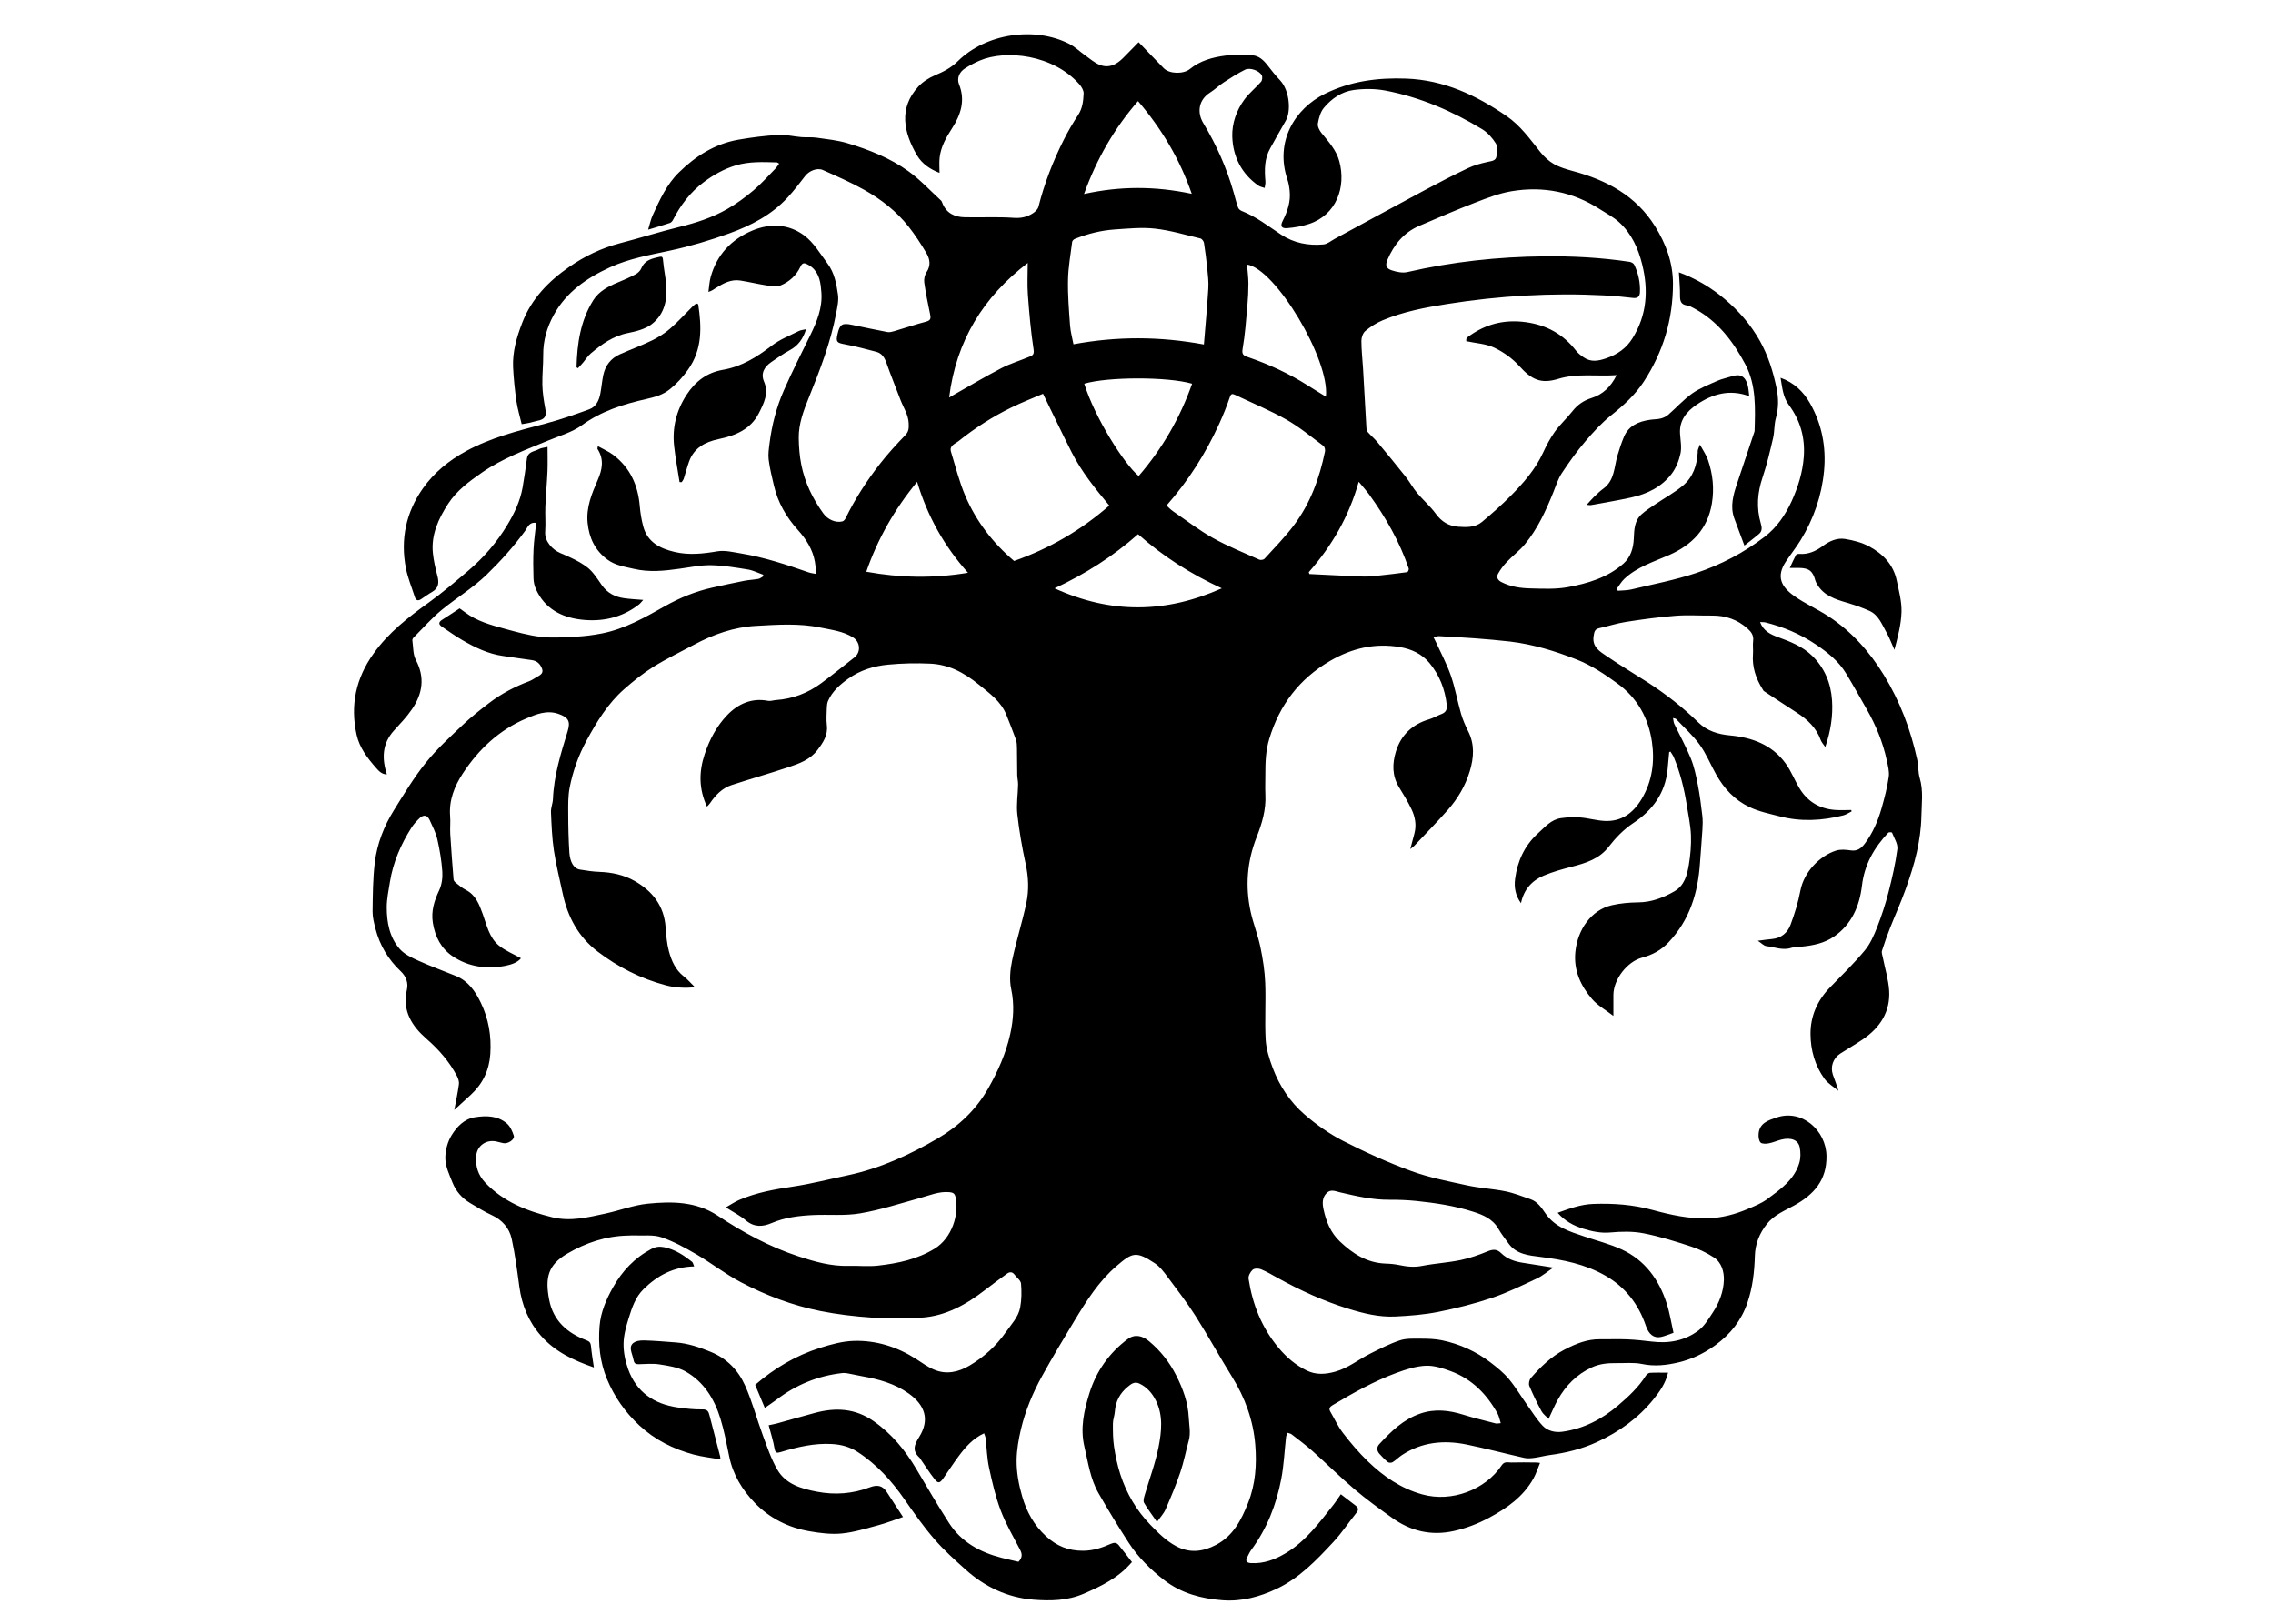 <?xml version="1.0" encoding="UTF-8"?>
<svg id="Layer_1" data-name="Layer 1" xmlns="http://www.w3.org/2000/svg" viewBox="0 0 504 360">
  <defs>
    <style>
      .cls-1 {
        stroke-width: 0px;
        filter: invert(1)
      }
    </style>
  </defs>
  <path class="cls-1" d="m250.94,346.37c-2.94,3.45-6.7,5.26-10.61,6.96-3.66,1.58-7.44,1.63-11.2,1.33-5.72-.46-10.76-2.84-15.03-6.68-2.4-2.15-4.83-4.32-6.93-6.76-2.39-2.76-4.51-5.77-6.6-8.78-2.88-4.14-6.19-7.81-10.45-10.56-1.72-1.11-3.61-1.62-5.69-1.73-3.9-.22-7.61.67-11.28,1.77-.89.27-1.24.26-1.42-.81-.27-1.66-.81-3.27-1.29-5.12.56-.12,1.22-.24,1.88-.41,2.8-.77,5.59-1.58,8.39-2.33,4.58-1.23,8.9-1.02,12.98,1.82,4.06,2.82,7.06,6.5,9.54,10.7,2.34,3.97,4.68,7.94,7.16,11.82,2.74,4.29,6.91,6.56,11.72,7.79,1.28.33,2.58.61,3.73.88.96-1.01.8-1.81.32-2.73-1.48-2.85-3.13-5.65-4.26-8.64-1.16-3.06-1.9-6.29-2.59-9.5-.46-2.14-.51-4.37-.77-6.56-.04-.34-.2-.66-.33-1.05-2.45,1.13-4.11,3.02-5.63,5.06-1.2,1.61-2.28,3.3-3.44,4.95-.74,1.05-1.13,1.14-1.91.15-1.14-1.45-2.13-3.02-3.18-4.54-.05-.07-.07-.15-.13-.2-1.66-1.5-1.25-2.79-.12-4.58,2.43-3.86,1.29-7.09-2.27-9.64-3.11-2.23-6.71-3.2-10.41-3.86-1.04-.19-2.07-.43-3.11-.62-.43-.08-.88-.12-1.3-.07-5.4.62-10.24,2.61-14.55,5.91-.83.64-1.72,1.2-2.58,1.8-.74-1.77-1.44-3.43-2.14-5.1,4.26-3.68,9.01-6.5,14.35-8.19,2.45-.78,5.03-1.49,7.58-1.56,4.93-.13,9.54,1.31,13.73,3.99,1.31.84,2.58,1.78,4,2.38,2.75,1.17,5.45.55,7.91-.91,3.18-1.89,5.86-4.31,8.02-7.39,1.23-1.75,2.77-3.33,3.18-5.45.33-1.73.34-3.57.19-5.33-.06-.69-.94-1.31-1.43-1.97-.48-.64-1.06-.67-1.65-.24-1.66,1.2-3.32,2.41-4.94,3.67-4.14,3.2-8.63,5.71-13.95,6.09-3.67.26-7.39.25-11.06,0-3.84-.25-7.7-.71-11.47-1.46-6.23-1.24-12.16-3.5-17.76-6.46-3.36-1.78-6.4-4.16-9.69-6.09-2.5-1.46-5.09-2.89-7.81-3.81-1.82-.61-3.95-.31-5.95-.4-.48-.02-.96.02-1.44.03-4.87.09-9.36,1.59-13.5,4.02-4.26,2.5-4.93,5.32-3.98,10.25.9,4.62,4.01,7.36,8.25,8.94.73.27.96.61,1.02,1.35.14,1.55.41,3.09.64,4.68-4.46-1.55-8.6-3.44-11.77-7.06-2.75-3.14-4.2-6.76-4.76-10.84-.48-3.54-.93-7.09-1.69-10.58-.53-2.44-2.11-4.24-4.48-5.32-1.64-.75-3.18-1.73-4.74-2.65-1.82-1.08-3.16-2.64-3.93-4.58-.68-1.7-1.53-3.49-1.57-5.26-.04-1.76.49-3.76,1.42-5.25,1.14-1.83,2.75-3.56,5.14-3.94,2.52-.4,5.05-.36,7.09,1.39.75.64,1.21,1.73,1.53,2.7.27.84-1.33,1.89-2.36,1.65-.5-.11-.99-.25-1.49-.36-2.2-.51-4.28.9-4.48,3.13-.21,2.3.37,4.3,2.06,6.06,4.08,4.25,9.25,6.25,14.8,7.61,4.03.99,7.91.02,11.79-.82,3.14-.67,6.21-1.87,9.37-2.19,5.34-.53,10.7-.53,15.5,2.64,5.62,3.72,11.51,6.93,17.94,9.04,3.59,1.18,7.23,2.22,11.08,2.11,2.2-.07,4.42.19,6.59-.06,4.38-.5,8.67-1.39,12.53-3.76,3.83-2.35,5.48-7.6,4.62-11.47-.18-.79-.58-.97-1.31-1.05-2.33-.23-4.4.7-6.56,1.29-4.42,1.22-8.8,2.65-13.3,3.41-3.38.58-6.91.21-10.37.37-3.15.15-6.28.52-9.21,1.77-2.05.87-3.91.96-5.76-.6-1.25-1.05-2.75-1.8-4.42-2.87,1.1-.62,1.99-1.23,2.96-1.65,3.82-1.65,7.85-2.36,11.95-2.97,4.06-.61,8.06-1.64,12.09-2.49,7.2-1.52,13.83-4.57,20.1-8.25,4.51-2.65,8.35-6.24,11.04-10.95,2.18-3.82,3.96-7.8,4.91-12.04.73-3.27.96-6.62.23-10.05-.43-1.99-.23-4.24.19-6.27.9-4.32,2.27-8.54,3.18-12.86.59-2.82.47-5.71-.16-8.6-.79-3.64-1.44-7.33-1.85-11.03-.24-2.16.13-4.39.17-6.58.01-.7-.17-1.41-.19-2.11-.04-1.97-.02-3.94-.06-5.9-.01-.66-.02-1.37-.24-1.98-.65-1.84-1.39-3.65-2.11-5.47-1.19-3.01-3.77-4.8-6.13-6.73-1.6-1.3-3.37-2.49-5.24-3.32-1.69-.75-3.61-1.21-5.45-1.3-3.13-.15-6.3-.08-9.42.22-3.14.3-6.16,1.22-8.79,3.09-1.85,1.31-3.55,2.79-4.5,4.92-.22.48-.27,1.06-.29,1.6-.04,1.28-.14,2.57.01,3.83.27,2.23-.85,3.86-2.08,5.48-1.61,2.13-3.99,3-6.37,3.79-4.2,1.4-8.46,2.61-12.66,3.98-2.1.69-3.58,2.23-4.8,4.03-.18.26-.42.48-.68.76-1.81-3.91-1.81-7.71-.5-11.65,1.08-3.24,2.66-6.21,4.97-8.62,2.38-2.49,5.42-3.9,9.08-3.19.55.11,1.16-.13,1.75-.17,3.71-.26,7.05-1.53,10.02-3.72,2.51-1.84,4.92-3.82,7.38-5.73,1.49-1.16,1.31-3.44-.32-4.45-2.2-1.37-4.72-1.65-7.16-2.16-4.77-1-9.63-.65-14.41-.38-4.82.27-9.43,1.89-13.73,4.2-3.01,1.61-6.1,3.09-8.99,4.89-2.3,1.44-4.44,3.17-6.48,4.96-3.6,3.17-6.06,7.23-8.32,11.39-1.77,3.26-3.02,6.75-3.73,10.38-.37,1.89-.33,3.87-.32,5.82,0,2.86.07,5.73.25,8.59.13,1.97.88,3.56,2.34,3.8,1.44.24,2.89.46,4.34.51,2.76.1,5.42.67,7.8,2.02,3.95,2.25,6.52,5.5,6.86,10.24.13,1.8.28,3.63.74,5.36.57,2.1,1.45,4.11,3.28,5.54.86.67,1.58,1.52,2.52,2.44-2.32.18-4.39.1-6.48-.45-5.55-1.47-10.57-4.01-15.11-7.47-4.27-3.24-6.66-7.67-7.76-12.85-.67-3.18-1.48-6.35-1.96-9.56-.42-2.81-.53-5.68-.65-8.52-.04-.96.4-1.93.44-2.9.21-5.22,1.76-10.14,3.27-15.07.67-2.19.12-3.05-2.04-3.81-2.58-.9-4.9.06-7.14,1.01-5.99,2.53-10.56,6.82-14.09,12.21-1.86,2.85-3.08,5.93-2.8,9.46.11,1.31-.05,2.64.03,3.96.2,3.36.46,6.71.73,10.06.02.26.26.56.48.73.71.56,1.41,1.18,2.21,1.58,2.24,1.14,3.01,3.24,3.79,5.4.89,2.47,1.44,5.21,3.57,6.95,1.42,1.16,3.21,1.87,4.9,2.82-.75.95-2.14,1.41-3.44,1.67-4.14.8-8.18.26-11.71-2.11-2.55-1.71-3.9-4.32-4.39-7.4-.42-2.63.31-4.91,1.41-7.24.57-1.22.78-2.76.69-4.12-.17-2.42-.57-4.84-1.11-7.2-.34-1.47-1.07-2.86-1.7-4.25-.51-1.11-1.34-1.26-2.25-.39-.65.63-1.29,1.31-1.77,2.07-2.36,3.72-4.09,7.7-4.79,12.08-.3,1.86-.7,3.74-.7,5.61,0,3.35.62,6.67,2.9,9.25,1.04,1.17,2.66,1.92,4.15,2.59,2.72,1.23,5.53,2.24,8.29,3.37,2.73,1.12,4.27,3.36,5.5,5.89,1.75,3.61,2.39,7.42,2.12,11.42-.24,3.57-1.66,6.54-4.26,8.97-1.19,1.11-2.41,2.2-3.72,3.41.39-2.08.78-3.87,1.02-5.69.08-.58-.15-1.28-.43-1.82-1.7-3.21-4.01-5.86-6.78-8.27-3.16-2.76-5.41-6.17-4.33-10.83.36-1.53-.16-2.99-1.35-4.11-2.77-2.61-4.65-5.75-5.6-9.42-.32-1.25-.66-2.55-.65-3.82.05-3.65.06-7.33.5-10.94.51-4.12,2.02-8,4.22-11.53,2.24-3.61,4.45-7.27,7.1-10.57,2.43-3.03,5.35-5.68,8.17-8.36,1.83-1.74,3.83-3.31,5.83-4.84,2.7-2.07,5.7-3.64,8.89-4.84.58-.22,1.11-.59,1.65-.91.71-.41,1.6-.79,1.22-1.84-.38-1.05-1.1-1.79-2.32-1.94-2.11-.27-4.2-.62-6.3-.91-3.3-.45-6.23-1.87-9.05-3.51-1.56-.91-3.04-1.96-4.54-2.98-.81-.55-.74-1.04.11-1.57,1.23-.77,2.44-1.59,3.81-2.49.31.22.79.55,1.25.9,2.58,1.93,5.62,2.76,8.64,3.59,2.68.73,5.39,1.5,8.14,1.82,2.55.29,5.17.09,7.75-.04,1.92-.1,3.85-.34,5.74-.71,5.13-1,9.59-3.56,14.08-6.09,3.26-1.83,6.71-3.24,10.38-4.06,2.37-.53,4.75-1.05,7.14-1.52,1.04-.2,2.11-.24,3.15-.43.37-.07.71-.37,1.06-.56v-.36c-1.13-.39-2.21-.96-3.36-1.15-2.72-.44-5.46-.91-8.2-.96-2.3-.04-4.62.45-6.92.77-3.42.48-6.78.85-10.25.03-2.04-.48-4.06-.75-5.81-2.04-2.75-2.03-4.06-4.78-4.4-8.13-.35-3.47.93-6.51,2.25-9.54,1.01-2.32,1.43-4.57-.05-6.85-.05-.07.02-.22.07-.64,1.23.69,2.45,1.2,3.46,1.98,3.7,2.82,5.44,6.69,5.83,11.27.13,1.52.37,3.04.76,4.51.94,3.54,3.71,4.93,6.97,5.7,3.18.75,6.31.4,9.5-.14,1.68-.28,3.53.2,5.27.48,5.13.85,10.04,2.48,14.93,4.18.47.17.99.22,1.74.37-.12-1.02-.18-1.86-.33-2.7-.49-2.76-1.94-5.03-3.78-7.07-2.58-2.85-4.43-6.09-5.31-9.85-.45-1.9-.92-3.81-1.16-5.74-.15-1.2.05-2.45.2-3.67.51-4.03,1.53-7.95,3.15-11.65,1.82-4.15,3.88-8.19,5.87-12.26,1.46-2.99,2.72-6.04,2.47-9.46-.15-2.05-.37-4.11-2.08-5.6-.32-.28-.7-.5-1.09-.69-.7-.34-1.08-.31-1.5.59-.89,1.91-2.46,3.33-4.41,4.12-.8.32-1.84.18-2.75.04-2.05-.31-4.08-.8-6.13-1.13-2.05-.33-3.76.6-5.42,1.64-.46.29-.89.64-1.67.88.16-1.12.21-2.28.51-3.36,1.38-4.9,4.56-8.27,9.2-10.23,4.01-1.69,8.11-1.48,11.56,1.1,2.11,1.58,3.56,4.08,5.18,6.26,1.49,2,1.94,4.46,2.28,6.84.19,1.35-.16,2.81-.42,4.19-1.22,6.43-3.57,12.5-6.01,18.55-1.18,2.91-2.32,5.88-2.27,9.08.03,1.97.18,3.98.57,5.91.78,3.95,2.52,7.51,4.88,10.78.96,1.34,2.69,2.14,4.22,1.77.28-.07.57-.39.7-.67,2.12-4.35,4.74-8.39,7.71-12.19,1.72-2.21,3.64-4.28,5.58-6.3.78-.81.75-1.6.72-2.58-.07-1.94-1.16-3.47-1.81-5.18-1.04-2.75-2.16-5.47-3.13-8.24-.42-1.21-1.03-2.14-2.27-2.46-2.31-.61-4.62-1.22-6.97-1.66-1.73-.32-2-.52-1.61-2.22.5-2.23,1.02-2.56,3.24-2.09,2.61.55,5.22,1.1,7.84,1.6.47.09,1.02-.06,1.5-.2,2.36-.69,4.69-1.49,7.07-2.11,1.13-.29,1.05-.86.87-1.74-.48-2.31-.96-4.62-1.28-6.95-.1-.73.1-1.65.5-2.26,1-1.48.76-2.92-.02-4.24-1.2-2.02-2.48-4.01-3.94-5.86-2.7-3.43-6.12-6.08-9.89-8.19-2.93-1.64-6.04-2.99-9.11-4.36-1.29-.58-3.07.17-3.94,1.3-1.26,1.62-2.5,3.27-3.89,4.77-3.56,3.86-8.13,6.23-12.96,7.97-4.27,1.54-8.66,2.85-13.09,3.8-4.53.98-9.1,1.77-13.34,3.71-5.16,2.36-9.72,5.49-12.51,10.61-1.48,2.72-2.34,5.65-2.31,8.81.02,2.22-.24,4.45-.19,6.67.05,1.72.31,3.45.63,5.15.34,1.83-.02,2.48-1.82,2.82-.54.1-1.06.3-1.59.41-.53.12-1.08.19-1.8.31-.4-1.69-.92-3.37-1.17-5.1-.36-2.5-.62-5.01-.74-7.53-.15-3.42.79-6.62,2.01-9.81,2.07-5.4,5.9-9.29,10.48-12.46,3.39-2.35,7.11-4.14,11.16-5.2,4.43-1.15,8.8-2.54,13.24-3.63,3.73-.91,7.34-2.09,10.66-4,2.03-1.17,3.94-2.57,5.73-4.08,1.74-1.46,3.26-3.18,4.86-4.81.32-.32.56-.73.86-1.13-.25-.14-.38-.28-.51-.28-3.05-.08-6.1-.24-9.1.66-2.64.79-4.97,2.12-7.13,3.73-2.95,2.2-5.13,5.08-6.8,8.36-.14.28-.42.59-.7.68-1.52.51-3.06.95-4.81,1.48.37-1.21.58-2.28,1.03-3.25,1.54-3.37,3.09-6.78,5.77-9.41,3.68-3.62,7.96-6.35,13.14-7.27,2.94-.52,5.93-.89,8.91-1.07,1.7-.1,3.42.35,5.14.49,1.11.09,2.25-.04,3.34.12,2.31.33,4.67.56,6.89,1.23,4.77,1.44,9.43,3.28,13.49,6.2,2.62,1.88,4.85,4.31,7.24,6.5.16.15.23.41.32.62.89,2.2,2.71,3.04,4.9,3.09,3.64.09,7.29-.13,10.91.13,1.66.12,3.01-.2,4.29-1.05.5-.33,1.06-.87,1.19-1.41,1.29-5.13,3.19-10.03,5.56-14.75.96-1.92,2.05-3.79,3.23-5.59.98-1.48,1.15-3.13,1.22-4.77.03-.66-.45-1.47-.92-2.01-5.84-6.64-16.34-7.75-22.13-5.28-1.13.48-2.23,1.08-3.27,1.74-1.29.82-1.82,2.23-1.3,3.53,1.43,3.57.38,6.73-1.54,9.72-1.31,2.03-2.5,4.1-2.77,6.54-.12,1.09-.02,2.2-.02,3.36-2.03-.77-3.87-1.99-4.97-3.85-3-5.09-4.13-10.5.25-15.26.98-1.07,2.34-1.94,3.69-2.51,1.9-.8,3.62-1.68,5.12-3.17,6.15-6.08,16.94-7.74,24.65-3.82,1.3.66,2.38,1.73,3.58,2.58,1,.71,1.96,1.55,3.07,2.03,2.06.89,3.8.04,5.29-1.45,1.1-1.1,2.18-2.22,3.46-3.52,1.91,1.98,3.72,3.89,5.56,5.76,1.28,1.3,4.36,1.35,5.8.19,2.32-1.89,5.12-2.63,7.98-2.99,1.95-.24,3.96-.21,5.93-.05,1.43.12,2.47,1.11,3.35,2.26.86,1.14,1.78,2.26,2.76,3.3,2.11,2.27,2.44,6.88,1.24,8.93-1.18,2.02-2.3,4.09-3.45,6.13-1.31,2.31-1.28,4.81-1.06,7.34.04.47-.11.96-.17,1.44-.46-.17-.99-.25-1.38-.52-3.78-2.63-5.66-6.47-5.8-10.87-.09-2.9.93-5.86,2.74-8.28,1.05-1.41,2.48-2.54,3.64-3.87.27-.31.35-1.08.16-1.44-.58-1.05-2.63-1.78-3.72-1.23-1.62.81-3.17,1.8-4.69,2.79-1.06.69-1.99,1.6-3.06,2.28-2.54,1.61-2.93,4.39-1.48,6.79,2.89,4.81,5.17,9.91,6.71,15.33.32,1.13.6,2.26.99,3.37.11.32.49.63.82.76,3.2,1.26,5.88,3.36,8.71,5.23,2.81,1.87,6.05,2.49,9.39,2.18.88-.08,1.71-.81,2.55-1.26,6.63-3.59,13.25-7.2,19.9-10.76,3.17-1.69,6.36-3.35,9.61-4.89,1.39-.66,2.93-1.07,4.44-1.4.86-.19,1.76-.23,1.88-1.25.11-.94.3-2.12-.14-2.82-.76-1.21-1.81-2.41-3.02-3.15-6.67-4.05-13.78-7.11-21.47-8.58-2.27-.43-4.71-.43-7.01-.13-2.67.35-4.93,1.91-6.64,3.96-.76.91-1.12,2.27-1.33,3.48-.11.65.35,1.55.82,2.12,1.57,1.92,3.26,3.77,3.93,6.22,1.57,5.76-.66,11.92-6.67,13.91-1.56.52-3.23.81-4.87.94-1.29.11-1.59-.47-1.01-1.6,1.06-2.1,1.8-4.27,1.55-6.66-.09-.86-.23-1.74-.51-2.56-2.79-8.29,1.58-15.64,8.33-18.97,5.7-2.81,11.74-3.6,18.05-3.36,8.37.32,15.48,3.68,22.22,8.3,3.12,2.14,5.21,5.13,7.5,7.99.83,1.03,1.86,2,3,2.65,1.29.73,2.78,1.16,4.23,1.56,7.47,2.01,13.98,5.45,18.21,12.25,2.41,3.88,3.96,7.99,3.97,12.7,0,7.94-2.16,15.13-6.48,21.74-1.94,2.96-4.47,5.26-7.22,7.45-2.11,1.68-3.97,3.72-5.73,5.78-1.89,2.23-3.62,4.62-5.23,7.07-.84,1.28-1.31,2.82-1.89,4.26-1.64,4.07-3.46,8.05-6.27,11.46-1.18,1.43-2.72,2.57-4.01,3.93-.75.79-1.43,1.68-1.96,2.64-.39.72-.14,1.38.72,1.83,2.06,1.07,4.28,1.37,6.52,1.42,2.74.07,5.55.21,8.22-.28,4.45-.82,8.83-2.12,12.34-5.21,1.61-1.42,2.21-3.43,2.3-5.53.09-1.96.12-3.93,1.68-5.37.96-.88,2.09-1.58,3.18-2.32,2.02-1.37,4.2-2.54,6.06-4.1,2.22-1.86,3.1-4.5,3.26-7.37,0-.16-.02-.33.02-.48.08-.29.21-.57.46-1.23.69,1.28,1.4,2.28,1.78,3.38,1.09,3.14,1.43,6.36.88,9.68-.94,5.67-4.41,9.2-9.48,11.43-3.45,1.52-7.12,2.63-9.95,5.3-.67.63-1.14,1.49-1.71,2.24l.29.38c1-.09,2.02-.06,2.98-.29,4.83-1.16,9.75-2.09,14.44-3.66,5.44-1.82,10.57-4.51,15.14-8.02,2.66-2.04,4.58-4.82,5.98-7.89,1.42-3.13,2.43-6.36,2.69-9.83.32-4.27-.79-8.1-3.3-11.49-1.34-1.8-1.46-3.83-1.85-6.04,3.01,1.08,5.05,3.07,6.5,5.6,2.67,4.66,3.64,9.77,3.14,15.07-.52,5.49-2.3,10.63-5.2,15.35-.99,1.61-2.17,3.09-3.22,4.66-2.28,3.41-1.05,5.66,1.76,7.67,2.42,1.73,5.21,2.94,7.71,4.58,5.08,3.34,9.03,7.78,12.2,12.95,3.57,5.83,5.95,12.11,7.4,18.76.29,1.34.18,2.78.56,4.08.85,2.85.42,5.73.37,8.57-.05,2.64-.44,5.3-1.01,7.88-.63,2.82-1.55,5.6-2.52,8.32-1.02,2.84-2.27,5.6-3.38,8.41-.66,1.69-1.28,3.39-1.82,5.12-.14.44.08,1,.18,1.5.48,2.43,1.23,4.84,1.4,7.29.31,4.73-2,8.26-5.82,10.86-1.63,1.11-3.36,2.09-5.01,3.16-1.57,1.02-2.24,2.87-1.65,4.66.38,1.14.87,2.25,1.23,3.59-1.04-.87-2.29-1.59-3.07-2.65-2.13-2.92-3.09-6.37-3.11-9.91-.03-3.99,1.52-7.51,4.38-10.42,2.6-2.65,5.26-5.27,7.63-8.11,1.23-1.47,2.05-3.36,2.76-5.17.99-2.51,1.83-5.1,2.51-7.72.81-3.16,1.55-6.37,1.97-9.6.15-1.16-.72-2.45-1.18-3.66-.04-.09-.7-.13-.84.03-3.14,3.32-5.28,7.05-5.83,11.76-.53,4.49-2.28,8.59-6.23,11.29-2.1,1.43-4.54,1.94-7.04,2.19-.79.08-1.62.03-2.35.27-1.93.65-3.73-.16-5.57-.37-.57-.07-1.07-.65-1.9-1.19,1.32-.16,2.24-.31,3.17-.39,2.03-.18,3.42-1.38,4.08-3.13.92-2.45,1.7-5,2.19-7.57.81-4.25,4.35-7.75,7.88-8.89,1.02-.33,2.24-.21,3.34-.05,1.47.21,2.34-.54,3.09-1.54,1.75-2.33,2.88-4.98,3.68-7.76.66-2.3,1.26-4.63,1.6-6.98.18-1.2-.18-2.5-.44-3.73-.86-4-2.41-7.73-4.43-11.28-1.52-2.67-3.02-5.36-4.61-7.99-1.66-2.73-4.13-4.67-6.73-6.42-3.41-2.28-7.14-3.86-11.12-4.85-.32-.08-.67-.05-1.2-.08.77,2.01,2.32,2.73,3.96,3.33,2.74,1,5.46,2.06,7.59,4.14,2.76,2.69,4.15,6.04,4.41,9.87.23,3.47-.3,6.84-1.5,10.36-.41-.61-.83-1.04-1.01-1.55-.97-2.7-2.91-4.53-5.25-6.04-2.46-1.58-4.89-3.19-7.33-4.8-.14-.09-.21-.29-.31-.44-1.49-2.37-2.34-4.9-2.13-7.74.08-.99-.09-2.01.04-2.99.15-1.19-.43-1.97-1.21-2.67-2.24-2.02-4.89-2.94-7.9-2.91-2.72.03-5.45-.17-8.15.05-3.65.29-7.3.79-10.92,1.35-2.02.31-3.98.96-5.98,1.4-1.02.22-1.08.92-1.21,1.74-.4,2.45,1.43,3.45,2.98,4.51,2.93,2,5.99,3.81,8.97,5.73,4.05,2.61,7.83,5.56,11.29,8.93,1.92,1.87,4.35,2.61,6.96,2.85,4.96.46,9.38,2.08,12.4,6.26,1.25,1.73,2.01,3.81,3.15,5.64,1.76,2.83,4.4,4.37,7.73,4.63,1.21.1,2.43.02,3.64.02.03.1.05.21.08.31-.61.3-1.19.71-1.84.88-4.69,1.18-9.37,1.45-14.14.21-2.25-.59-4.52-1.03-6.64-2.04-3.32-1.57-5.66-4.12-7.42-7.25-1.23-2.19-2.18-4.57-3.64-6.59-1.5-2.08-3.47-3.82-5.24-5.7-.09-.1-.29-.1-.68-.22.11.53.12.93.27,1.27,1.22,2.56,2.61,5.06,3.68,7.69.74,1.83,1.16,3.82,1.54,5.78.45,2.29.74,4.6,1.01,6.92.12,1.02.09,2.08.02,3.11-.15,2.47-.37,4.93-.54,7.4-.44,6.6-2.27,12.59-6.96,17.56-1.69,1.79-3.6,2.79-5.9,3.41-3.3.89-6.31,4.81-6.34,8.24,0,1.43,0,2.87,0,4.67-1.72-1.33-3.46-2.28-4.69-3.69-2.57-2.97-4.16-6.42-3.74-10.53.49-4.87,3.46-9.25,8.09-10.32,1.91-.44,3.91-.61,5.87-.63,2.92-.03,5.49-1.02,7.95-2.42,2.28-1.3,2.87-3.62,3.25-5.91.36-2.16.55-4.39.47-6.57-.09-2.24-.59-4.46-.93-6.68-.56-3.63-1.46-7.17-2.86-10.57-.19-.46-.51-.86-.76-1.29-.09.04-.19.08-.28.12-.12,1.27-.22,2.55-.35,3.82-.51,5.24-3.31,9.07-7.57,11.89-2.19,1.45-3.94,3.28-5.53,5.33-2.04,2.63-5.01,3.57-8.08,4.36-2.13.55-4.28,1.14-6.3,1.99-2.63,1.11-4.42,3.11-5.03,6.11-1.23-1.67-1.56-3.5-1.31-5.37.51-3.95,2.1-7.43,5.1-10.14,1.52-1.37,2.89-3.05,5.09-3.35,1.4-.19,2.84-.26,4.24-.15,1.8.14,3.57.67,5.37.77,3.8.21,6.41-1.76,8.29-4.91,2.34-3.92,2.89-8.26,2.26-12.61-.77-5.28-3.22-9.75-7.7-12.99-2.83-2.05-5.7-3.98-8.95-5.26-4.78-1.88-9.67-3.39-14.8-4-2.56-.3-5.13-.51-7.69-.71-2.69-.2-5.38-.35-8.08-.49-.4-.02-.81.16-1.22.25.18.35.37.7.53,1.06,1.13,2.47,2.43,4.89,3.32,7.45.95,2.74,1.44,5.63,2.25,8.43.39,1.34.96,2.65,1.59,3.91,1.47,2.91,1.25,5.87.35,8.85-.98,3.24-2.67,6.1-4.89,8.61-2.4,2.7-4.92,5.28-7.4,7.91-.21.22-.47.39-.9.74.35-1.33.65-2.42.93-3.52.48-1.86.13-3.65-.66-5.31-.8-1.7-1.81-3.31-2.79-4.92-1.54-2.53-1.48-5.23-.67-7.88,1.13-3.67,3.66-6.06,7.39-7.15.94-.28,1.8-.82,2.72-1.16.99-.37,1.28-1.04,1.17-2.04-.39-3.46-1.62-6.6-3.83-9.27-1.67-2.02-3.99-3.09-6.53-3.53-5.55-.95-10.66.23-15.53,3.07-6.84,3.99-11.19,9.75-13.47,17.27-.81,2.66-.87,5.3-.87,8,0,1.48-.06,2.96.01,4.44.16,3.28-.75,6.33-1.93,9.32-2.13,5.38-2.57,10.91-1.35,16.53.57,2.64,1.6,5.18,2.16,7.82.55,2.62.97,5.31,1.08,7.98.17,4.19-.13,8.4.1,12.58.12,2.12.8,4.26,1.56,6.28,1.49,3.98,3.84,7.53,7.03,10.3,2.6,2.26,5.51,4.31,8.57,5.88,4.9,2.5,9.94,4.79,15.1,6.68,4.01,1.47,8.27,2.29,12.46,3.2,2.77.6,5.64.74,8.42,1.3,1.9.38,3.73,1.12,5.57,1.75,1.61.55,2.49,1.95,3.38,3.22,2.1,3,5.32,3.95,8.51,5.03,2.8.95,5.69,1.67,8.36,2.9,5.13,2.37,8.24,6.64,9.95,11.91.69,2.11,1.02,4.33,1.53,6.57-1.14.39-1.93.74-2.76.92-1.61.34-2.72-.59-3.35-2.42-1.64-4.83-4.55-8.64-9.05-11.2-4.46-2.54-9.33-3.5-14.34-4.13-2.59-.33-5.34-.55-7.09-2.99-.76-1.06-1.59-2.09-2.23-3.22-1.26-2.21-3.38-3.1-5.61-3.81-4.11-1.31-8.36-1.95-12.64-2.39-1.97-.2-3.97-.27-5.95-.26-3.71.03-7.28-.8-10.86-1.63-1.01-.23-2.12-.8-3.03.13-1.01,1.03-.99,2.28-.69,3.66.58,2.69,1.57,5.13,3.6,7.07,2.87,2.73,6.05,4.79,10.18,4.92,1.02.03,2.06.13,3.06.34,1.67.35,3.28.51,5.01.17,2.82-.55,5.72-.71,8.53-1.29,2.07-.43,4.11-1.15,6.07-1.96,1.16-.48,2.04-.44,2.9.4,1.32,1.3,2.97,1.87,4.76,2.15,2.21.34,4.41.7,6.84,1.08-1.26.85-2.36,1.81-3.63,2.41-3.28,1.54-6.55,3.15-9.97,4.3-3.9,1.31-7.92,2.32-11.95,3.12-3.13.62-6.35.87-9.54,1.02-3.59.17-7.07-.7-10.48-1.76-5.41-1.68-10.54-4.03-15.49-6.76-1.24-.69-2.47-1.42-3.77-1.96-.53-.22-1.47-.22-1.84.11-.51.46-1.01,1.37-.91,2,.87,5.68,2.91,10.84,6.66,15.32,1.77,2.12,3.77,3.81,6.21,5.01,2.07,1.02,4.2.87,6.37.26,2.86-.8,5.13-2.69,7.73-3.99,2.15-1.07,4.3-2.19,6.57-2.94,1.41-.47,3.03-.38,4.55-.38,1.6,0,3.23.04,4.78.36,3.95.82,7.57,2.46,10.78,4.91,1.45,1.11,2.9,2.28,4.06,3.66,1.51,1.81,2.72,3.87,4.09,5.8,1.1,1.55,2.11,3.18,3.4,4.56,1.12,1.19,2.81,1.56,4.38,1.34,4.7-.65,8.77-2.76,12.36-5.82,2.3-1.96,4.51-4.01,6.15-6.6.19-.3.6-.62.92-.64,1.3-.07,2.6-.03,4.01-.03-.55,2.38-1.84,4.17-3.22,5.89-3.37,4.19-7.64,7.22-12.5,9.47-3.36,1.55-6.89,2.42-10.53,2.9-1.13.15-2.23.46-3.36.61-.74.1-1.54.18-2.26.02-4.26-.96-8.49-2.08-12.77-2.96-5.04-1.03-9.92-.58-14.35,2.32-.72.47-1.34,1.12-2.07,1.58-.26.17-.84.18-1.06,0-.68-.53-1.28-1.18-1.86-1.82-.62-.68-.67-1.5-.07-2.15,2.61-2.83,5.34-5.51,9.13-6.8,3.22-1.1,6.36-.73,9.53.26,2.36.74,4.78,1.3,7.17,1.93.25.07.54-.02,1.12-.06-.26-.79-.37-1.51-.7-2.11-2.37-4.29-5.66-7.65-10.32-9.39-1.79-.66-3.76-1.31-5.61-1.23-2.19.1-4.41.82-6.5,1.59-4.98,1.83-9.59,4.44-14.14,7.14-.61.36-.92.75-.53,1.43.93,1.6,1.71,3.32,2.84,4.78,1.69,2.19,3.49,4.32,5.48,6.24,3.46,3.35,7.37,6.04,12.12,7.35,6.47,1.79,13.95-1.01,17.58-6.47.62-.94,1.4-.59,2.11-.61,1.85-.06,3.71-.02,5.56,0,.19,0,.39.04.82.09-.5,1.21-.86,2.37-1.44,3.42-2.26,4.07-5.88,6.61-9.88,8.75-2.48,1.33-5.05,2.32-7.81,2.93-5.04,1.11-9.56.02-13.68-2.93-2.83-2.02-5.66-4.06-8.31-6.31-3.19-2.7-6.17-5.66-9.29-8.45-1.49-1.33-3.1-2.53-4.68-3.75-.25-.19-.62-.23-.93-.34-.1.32-.26.64-.3.97-.35,3.1-.48,6.25-1.07,9.31-1.09,5.67-3.17,10.98-6.64,15.68-.37.5-.62,1.09-.91,1.65-.45.88-.07,1.22.83,1.28,2.84.17,5.33-.77,7.72-2.2,4.45-2.65,7.43-6.74,10.55-10.69.56-.7,1.03-1.47,1.67-2.37,1.13.87,2.22,1.7,3.3,2.53.61.47.67.95.15,1.59-1.71,2.13-3.22,4.43-5.07,6.42-3.73,4.02-7.54,8.03-12.6,10.42-3.78,1.79-7.77,2.87-12.05,2.54-4.69-.36-9.1-1.54-12.85-4.43-3.06-2.36-5.82-5.09-7.93-8.35-2.32-3.59-4.55-7.25-6.68-10.97-1.82-3.17-2.29-6.79-3.12-10.3-.98-4.14-.06-8.05,1.11-11.84,1.5-4.83,4.36-8.93,8.48-12,1.54-1.15,3.2-.81,4.73.46,2.56,2.12,4.56,4.69,6.04,7.61,1.47,2.91,2.61,5.96,2.77,9.31.08,1.71.48,3.41,0,5.13-.65,2.33-1.09,4.73-1.87,7.02-.94,2.78-2.08,5.5-3.26,8.2-.41.95-1.18,1.75-1.91,2.8-1.06-1.54-2.06-2.85-2.87-4.25-.23-.4-.02-1.13.13-1.66,1.04-3.57,2.38-7.07,3.09-10.7.66-3.39,1.06-6.95-.58-10.26-.81-1.64-1.97-3.01-3.7-3.82-1.1-.51-1.87.17-2.54.72-1.72,1.4-2.71,3.24-2.87,5.5-.06.89-.43,1.78-.43,2.67-.01,1.71,0,3.44.25,5.12.32,2.09.76,4.18,1.41,6.18,1.37,4.2,3.55,7.94,6.66,11.15,1.74,1.79,3.48,3.55,5.71,4.73,3.01,1.6,5.93,1.23,8.84-.3,3.8-2,5.59-5.5,7.09-9.28,1.65-4.16,1.95-8.51,1.6-12.85-.43-5.42-2.25-10.46-5.15-15.12-2.76-4.44-5.27-9.04-8.07-13.45-1.9-2.99-4.06-5.81-6.19-8.65-.84-1.13-1.73-2.34-2.88-3.09-4.18-2.75-4.97-2.37-8.49.65-3.93,3.37-6.68,7.76-9.34,12.16-2.44,4.04-4.87,8.09-7.15,12.22-2.05,3.72-3.7,7.65-4.68,11.79-.52,2.21-.92,4.5-.96,6.77-.04,2.74.46,5.44,1.24,8.13,1,3.44,2.63,6.36,5.26,8.79,2.35,2.17,4.97,3.26,8.26,3.24,2.26-.02,4.2-.68,6.16-1.55.69-.31,1.25-.27,1.7.28,1.04,1.27,2.02,2.58,3,3.84Zm74.18-270.73c-.04-.67-.05-.73,1.54-1.75,3.59-2.29,7.46-3.05,11.71-2.46,4.6.64,8.27,2.68,11.1,6.33.45.58,1.08,1.05,1.69,1.47,1.61,1.11,3.24.81,5.01.2,2.48-.86,4.45-2.22,5.83-4.46,3.18-5.14,3.55-10.62,2.13-16.35-.88-3.56-2.36-6.84-5.1-9.34-1.26-1.15-2.82-1.96-4.27-2.89-6-3.87-12.59-5.16-19.57-4-2.72.45-5.37,1.48-7.97,2.48-4.24,1.64-8.42,3.43-12.59,5.23-3.4,1.47-5.56,4.16-6.99,7.49-.51,1.19-.32,1.93.95,2.34,1.08.36,2.38.63,3.45.39,9.98-2.3,20.1-3.39,30.33-3.49,6.36-.07,12.69.27,18.98,1.22.37.06.86.32,1.01.63.92,1.92,1.36,3.97,1.27,6.1-.04.95-.49,1.4-1.57,1.27-2.1-.26-4.21-.45-6.32-.56-11.7-.61-23.33.08-34.89,1.91-4.86.77-9.69,1.69-14.25,3.6-1.38.57-2.69,1.41-3.84,2.36-.55.45-.9,1.44-.9,2.19,0,2.07.25,4.14.37,6.2.25,4.35.48,8.7.74,13.04.02.34.09.76.3,1,.67.77,1.46,1.42,2.11,2.2,2.12,2.54,4.22,5.09,6.27,7.68.92,1.16,1.63,2.5,2.58,3.64,1.32,1.58,2.92,2.94,4.12,4.59,1.27,1.75,2.85,2.72,4.92,2.88,1.85.14,3.81.21,5.33-1.06,2.21-1.84,4.38-3.77,6.4-5.81,2.81-2.84,5.43-5.83,7.14-9.53.75-1.62,1.59-3.23,2.63-4.68,1.16-1.61,2.67-2.97,3.9-4.54,1.12-1.43,2.49-2.36,4.19-2.9,2.55-.8,4.32-2.51,5.6-5.09-4.43.31-8.74-.46-12.99.84-3.81,1.16-5.86.17-8.6-2.86-1.51-1.68-3.5-3.1-5.55-4.07-1.85-.88-4.06-.98-6.2-1.44Zm-66.46,36.45c.53.48.94.93,1.43,1.26,2.93,2.01,5.77,4.21,8.87,5.94,3.29,1.84,6.83,3.25,10.28,4.8.3.13.93.03,1.14-.21,2.21-2.42,4.52-4.78,6.49-7.39,3.67-4.86,5.7-10.47,6.92-16.39.08-.38-.07-1.03-.35-1.24-2.7-2.01-5.32-4.19-8.23-5.84-3.66-2.07-7.58-3.68-11.39-5.49-.61-.29-.88-.23-1.14.55-.67,1.99-1.47,3.95-2.34,5.87-2.98,6.53-6.77,12.56-11.68,18.13Zm-33.78,12.28c7.81-2.75,14.83-6.81,21.09-12.28-3.14-3.78-6.15-7.5-8.33-11.79-2.16-4.27-4.21-8.59-6.36-13-2.23.96-4.68,1.9-7.02,3.05-4.2,2.05-8.11,4.57-11.76,7.49-.7.56-2.05.95-1.63,2.32,1,3.27,1.83,6.63,3.17,9.77,2.41,5.64,6.09,10.43,10.83,14.45Zm42.06-47.98c.35-4.28.73-8.35.98-12.43.09-1.45-.08-2.93-.23-4.39-.19-1.91-.43-3.82-.73-5.72-.06-.37-.45-.9-.78-.98-3.34-.8-6.67-1.8-10.06-2.18-2.94-.33-5.96-.02-8.93.18-3.05.21-6.02.95-8.87,2.1-.25.1-.55.41-.58.65-.35,2.81-.87,5.62-.92,8.43-.07,3.36.21,6.73.45,10.09.1,1.38.49,2.74.76,4.18,9.6-1.77,19.06-1.77,28.91.05Zm3.97,54.05c-6.95-3.2-13.08-7.13-18.56-12-5.56,4.92-11.67,8.8-18.51,12,12.45,5.67,24.58,5.57,37.07,0Zm-6.59-45.37c-5.44-1.58-18.77-1.54-23.9,0,2.37,7.63,8.91,17.88,12.06,20.47,5.24-6.08,9.19-12.9,11.85-20.48Zm29.67,2.88c.92-8.15-11.18-28.38-17.49-29.3.11,1.41.3,2.78.31,4.16,0,1.66-.08,3.33-.23,4.98-.29,3.17-.5,6.36-1.05,9.49-.22,1.28.15,1.54,1.15,1.88,4.67,1.6,9.14,3.66,13.32,6.31,1.27.81,2.56,1.59,3.99,2.47Zm-66.09-29.66c-9.83,7.52-15.88,17.24-17.44,29.85.47-.28.74-.44,1-.59,3.54-2,7.03-4.08,10.63-5.95,1.93-1,4.05-1.63,6.06-2.47.68-.28,1.23-.41,1.04-1.63-.62-4.04-.97-8.12-1.27-12.2-.17-2.28-.03-4.59-.03-7Zm12.47-15.28c8.01-1.78,15.85-1.75,23.88-.04-2.67-7.72-6.67-14.4-11.91-20.55-5.3,6.09-9.19,12.89-11.97,20.59Zm-37.01,63.82c-5.04,6.12-8.75,12.67-11.27,19.93,7.53,1.37,14.92,1.5,22.55.23-5.28-5.91-8.97-12.51-11.28-20.16Zm86.83,20.02c.05.14.1.28.15.42,3.98.19,7.95.41,11.93.56,1.18.04,2.37-.11,3.55-.23,2.07-.22,4.14-.46,6.2-.75.16-.02.41-.58.34-.8-2.02-5.94-5.09-11.32-8.75-16.38-.7-.96-1.5-1.84-2.34-2.86-2.16,7.69-5.95,14.23-11.07,20.04Z"/>
  <path class="cls-1" d="m345.38,268.89c2.67-.96,5.16-1.87,7.89-1.97,4.47-.16,8.85.15,13.2,1.35,3.99,1.09,8.04,1.98,12.27,1.84,3.11-.11,6.01-.88,8.82-2.08,1.46-.62,2.98-1.21,4.24-2.14,2.94-2.17,6.05-4.3,7.17-8.06.32-1.07.31-2.32.1-3.43-.31-1.66-1.92-2.28-4.06-1.75-.95.24-1.87.66-2.83.84-.59.11-1.5.14-1.81-.2-.39-.44-.48-1.3-.42-1.96.2-2.34,2.13-2.94,3.91-3.55,5.7-1.99,11.05,2.85,11.14,8.5.08,5.37-2.78,8.54-7.11,10.95-2.15,1.19-4.51,2.12-6.11,4.14-1.64,2.07-2.59,4.43-2.66,7.08-.1,3.54-.5,7.01-1.65,10.38-1.34,3.93-3.77,6.98-7.11,9.41-2.49,1.81-5.2,3.12-8.18,3.82-2.66.63-5.32.93-8.1.35-1.82-.38-3.78-.16-5.67-.19-1.87-.03-3.69.13-5.45.94-3.38,1.56-5.81,4.06-7.59,7.25-.7,1.27-1.26,2.62-1.99,4.17-.56-.59-1.22-1.05-1.57-1.69-.99-1.83-1.91-3.71-2.71-5.63-.19-.46-.01-1.34.33-1.73,2.17-2.48,4.54-4.78,7.5-6.32,2.46-1.28,5.02-2.33,7.89-2.28,2,.03,4-.06,5.99.02,1.82.08,3.63.27,5.44.49,3.79.47,7.38-.17,10.42-2.5,1.3-1,2.21-2.56,3.14-3.97,1.43-2.17,2.37-4.64,2.44-7.2.05-1.81-.51-3.88-2.23-4.99-1.56-1.01-3.29-1.85-5.06-2.42-3.47-1.13-6.98-2.24-10.55-2.93-2.36-.46-4.89-.4-7.31-.18-2.12.2-4.08-.23-6.01-.82-2.1-.65-4.07-1.67-5.7-3.53Z"/>
  <path class="cls-1" d="m121.4,99.08c0,1.87.06,3.62-.01,5.37-.11,2.61-.36,5.21-.47,7.82-.08,1.87.1,3.76-.04,5.63-.16,2.14,1.64,3.99,3.31,4.7,2.05.87,4.14,1.79,5.91,3.1,1.37,1.01,2.34,2.61,3.35,4.05,1.23,1.75,2.92,2.59,4.94,2.88,1.32.19,2.67.25,4.23.38-.37.4-.63.77-.97,1.03-3.8,2.95-8.22,3.88-12.83,3.33-4.36-.52-8.07-2.46-9.99-6.75-.33-.73-.52-1.58-.54-2.39-.07-2.16-.09-4.32.01-6.47.09-1.92.38-3.84.59-5.82-1.58-.25-1.91,1-2.43,1.72-2.54,3.5-5.4,6.68-8.51,9.7-3.06,2.98-6.7,5.16-9.97,7.83-2.26,1.85-4.21,4.09-6.29,6.17-.15.15-.29.43-.26.62.21,1.46.12,3.11.78,4.35,2.05,3.88,1.48,7.46-.84,10.87-1.16,1.71-2.62,3.23-4.02,4.77-2.62,2.89-2.71,6.15-1.57,9.72-1.11.01-1.81-.78-2.41-1.46-1.9-2.16-3.66-4.45-4.3-7.34-1.45-6.56-.15-12.54,3.77-18.01,3.28-4.59,7.61-7.98,12.13-11.22,3.11-2.23,6.04-4.73,8.96-7.22,3.38-2.88,6.26-6.24,8.55-10.04,1.55-2.57,2.86-5.3,3.39-8.31.37-2.12.68-4.26.96-6.4.21-1.62,1.69-1.56,2.68-2.12.46-.26,1.05-.28,1.91-.49Z"/>
  <path class="cls-1" d="m154.82,67.46c.76,5.06.95,10.03-2.3,14.55-1.15,1.61-2.42,3.01-3.97,4.27-1.59,1.29-3.42,1.77-5.27,2.19-5.09,1.15-9.95,2.67-14.28,5.82-2.11,1.53-4.8,2.29-7.27,3.31-5.1,2.11-10.29,4-14.88,7.18-2.82,1.95-5.6,4.02-7.47,6.89-2.13,3.28-3.83,6.87-3.4,10.98.17,1.67.55,3.33.98,4.95.41,1.52.37,2.77-1.16,3.64-.85.49-1.64,1.08-2.46,1.62-.67.44-1.13.25-1.36-.48-.68-2.12-1.55-4.2-1.98-6.37-1.25-6.41.01-12.4,3.77-17.73,2.47-3.51,5.78-6.19,9.55-8.25,5.49-2.99,11.5-4.51,17.49-6.08,3.33-.88,6.6-2.01,9.84-3.2,1.51-.55,2.19-1.99,2.47-3.53.25-1.35.36-2.72.64-4.06.45-2.11,1.67-3.71,3.65-4.6,2.36-1.06,4.8-1.94,7.12-3.07,1.43-.7,2.83-1.57,4.03-2.61,1.75-1.51,3.3-3.25,4.95-4.88.27-.26.57-.49.86-.73.15.06.3.12.45.18Z"/>
  <path class="cls-1" d="m200.22,336.33c-2.04.69-3.71,1.35-5.43,1.81-2.69.72-5.38,1.57-8.12,1.84-2.36.23-4.83-.08-7.19-.49-4.7-.81-8.86-2.91-12.17-6.34-2.77-2.88-4.82-6.26-5.63-10.28-.57-2.8-1.1-5.62-1.94-8.35-1.34-4.37-3.7-8.19-7.77-10.47-1.68-.94-3.79-1.24-5.75-1.55-1.49-.24-3.05-.07-4.58-.04-.67.02-1.02-.17-1.15-.87-.14-.77-.46-1.5-.6-2.27-.24-1.36.79-2.18,2.92-2.13,2.37.06,4.74.27,7.11.45,2.69.21,5.18,1.07,7.67,2.09,3.61,1.47,6.12,4.1,7.63,7.49,1.59,3.56,2.58,7.38,3.94,11.05.95,2.56,1.83,5.2,3.19,7.55,1.88,3.26,5.35,4.24,8.79,4.9,3.97.76,7.92.47,11.7-.96,1.64-.62,2.81-.45,3.76.99,1.18,1.79,2.33,3.59,3.63,5.58Z"/>
  <path class="cls-1" d="m153.9,280.78c-4.62.1-8.16,2.04-11.22,5.05-1.78,1.75-2.54,4.05-3.25,6.33-.58,1.86-1.14,3.81-1.17,5.73-.03,1.89.37,3.88,1.02,5.68,1.83,5.08,5.73,7.72,10.96,8.47,1.83.26,3.7.48,5.54.44,1.21-.03,1.35.62,1.57,1.44.77,2.99,1.55,5.98,2.33,8.97.03.11.03.23.08.68-2.07-.37-4.07-.58-5.98-1.09-4.49-1.21-8.57-3.25-12.02-6.45-3.13-2.91-5.53-6.31-7.17-10.26-1.57-3.78-1.97-7.73-1.65-11.75.25-3.09,1.47-5.93,2.99-8.62,2.04-3.61,4.78-6.53,8.49-8.49.91-.48,1.74-.61,2.81-.4,2.41.49,4.34,1.77,6.2,3.23.24.19.29.61.49,1.06Z"/>
  <path class="cls-1" d="m372.26,60.37c3.88,1.43,7.16,3.39,10.15,5.91,3.16,2.66,5.81,5.71,7.83,9.31,1.83,3.28,2.94,6.81,3.69,10.48.46,2.25.47,4.4-.15,6.62-.4,1.42-.28,2.98-.62,4.43-.68,2.93-1.37,5.87-2.33,8.72-1.15,3.4-1.4,6.77-.4,10.21.26.88.36,1.68-.38,2.32-.95.81-1.95,1.56-3.25,2.59-.82-2.19-1.55-4.1-2.25-6.03-.97-2.69-.21-5.25.65-7.8,1.25-3.71,2.49-7.42,3.73-11.14.05-.15.13-.3.13-.45.14-5.03.4-10.1-2.05-14.75-2.7-5.1-6.11-9.58-11.32-12.4-.52-.28-1.06-.6-1.63-.68-1.34-.19-1.55-.98-1.54-2.16.02-1.66-.15-3.32-.25-5.18Z"/>
  <path class="cls-1" d="m150.68,106.89c-.41-2.67-.92-5.32-1.21-8.01-.45-4.12.53-7.93,2.8-11.4,1.92-2.93,4.5-4.89,8.03-5.49,4.15-.71,7.55-2.86,10.85-5.38,1.77-1.36,3.95-2.2,5.97-3.22.46-.23,1.02-.26,1.61-.4-.65,2.1-1.74,3.65-3.63,4.66-1.41.76-2.74,1.69-4.07,2.61-1.53,1.06-2.41,2.49-1.62,4.34,1.11,2.62-.04,4.82-1.14,7-1.84,3.63-5.24,4.98-8.94,5.76-2.98.63-5.44,1.92-6.54,4.97-.45,1.25-.77,2.54-1.18,3.8-.09.28-.3.52-.46.78-.15,0-.31-.01-.46-.02Z"/>
  <path class="cls-1" d="m387.87,87.84c-4.34-1.61-8.16-.51-11.68,1.89-2.23,1.52-3.87,3.5-3.66,6.48.1,1.46.39,2.98.09,4.37-.34,1.56-.99,3.19-1.94,4.45-2.23,2.94-5.43,4.49-8.97,5.27-2.98.66-6,1.15-9,1.7-.15.03-.31-.02-.89-.08.69-.74,1.16-1.31,1.68-1.81.65-.62,1.3-1.25,2.03-1.78,2.49-1.83,2.37-4.74,3.11-7.3.41-1.41.88-2.81,1.44-4.16,1.07-2.56,3.31-3.43,5.82-3.8.78-.12,1.59-.09,2.35-.28.58-.14,1.18-.43,1.63-.81,1.8-1.56,3.41-3.37,5.33-4.74,1.67-1.18,3.66-1.94,5.55-2.79.99-.44,2.09-.65,3.13-.99,1.87-.63,3.2-.25,3.74,2.42.12.57.14,1.16.24,1.97Z"/>
  <path class="cls-1" d="m396.86,125.92c.51-1.09.91-2.01,1.39-2.89.09-.16.48-.24.71-.22,2,.15,3.65-.59,5.23-1.76,1.44-1.07,3.15-1.85,4.95-1.55,1.83.3,3.72.79,5.33,1.66,3.03,1.62,5.37,4.02,6.1,7.55.48,2.3,1.13,4.65,1.06,6.96-.08,2.81-.84,5.6-1.57,8.4-.59-1.31-1.09-2.66-1.79-3.91-1-1.76-1.73-3.82-3.74-4.72-1.63-.73-3.34-1.32-5.06-1.83-2.56-.75-5.05-1.54-6.52-4.02-.16-.27-.33-.55-.41-.84-.56-2.12-1.4-2.8-3.6-2.83-.62-.01-1.25,0-2.08,0Z"/>
  <path class="cls-1" d="m127.83,81.42c.13-5.23.87-10.34,3.72-14.87,1.25-1.98,3.34-3.08,5.5-3.96,1.33-.54,2.66-1.13,3.92-1.81.5-.27,1.01-.77,1.22-1.28.63-1.56,1.91-2.06,3.36-2.4,1.44-.35,1.38-.36,1.52,1.1.14,1.49.44,2.95.6,4.44.39,3.59-.22,6.98-3.2,9.25-1.42,1.08-3.41,1.58-5.22,1.94-3.28.64-5.82,2.47-8.26,4.53-.66.55-1.12,1.33-1.68,1.99-.37.44-.77.85-1.16,1.28-.11-.06-.21-.12-.32-.19Z"/>
</svg>